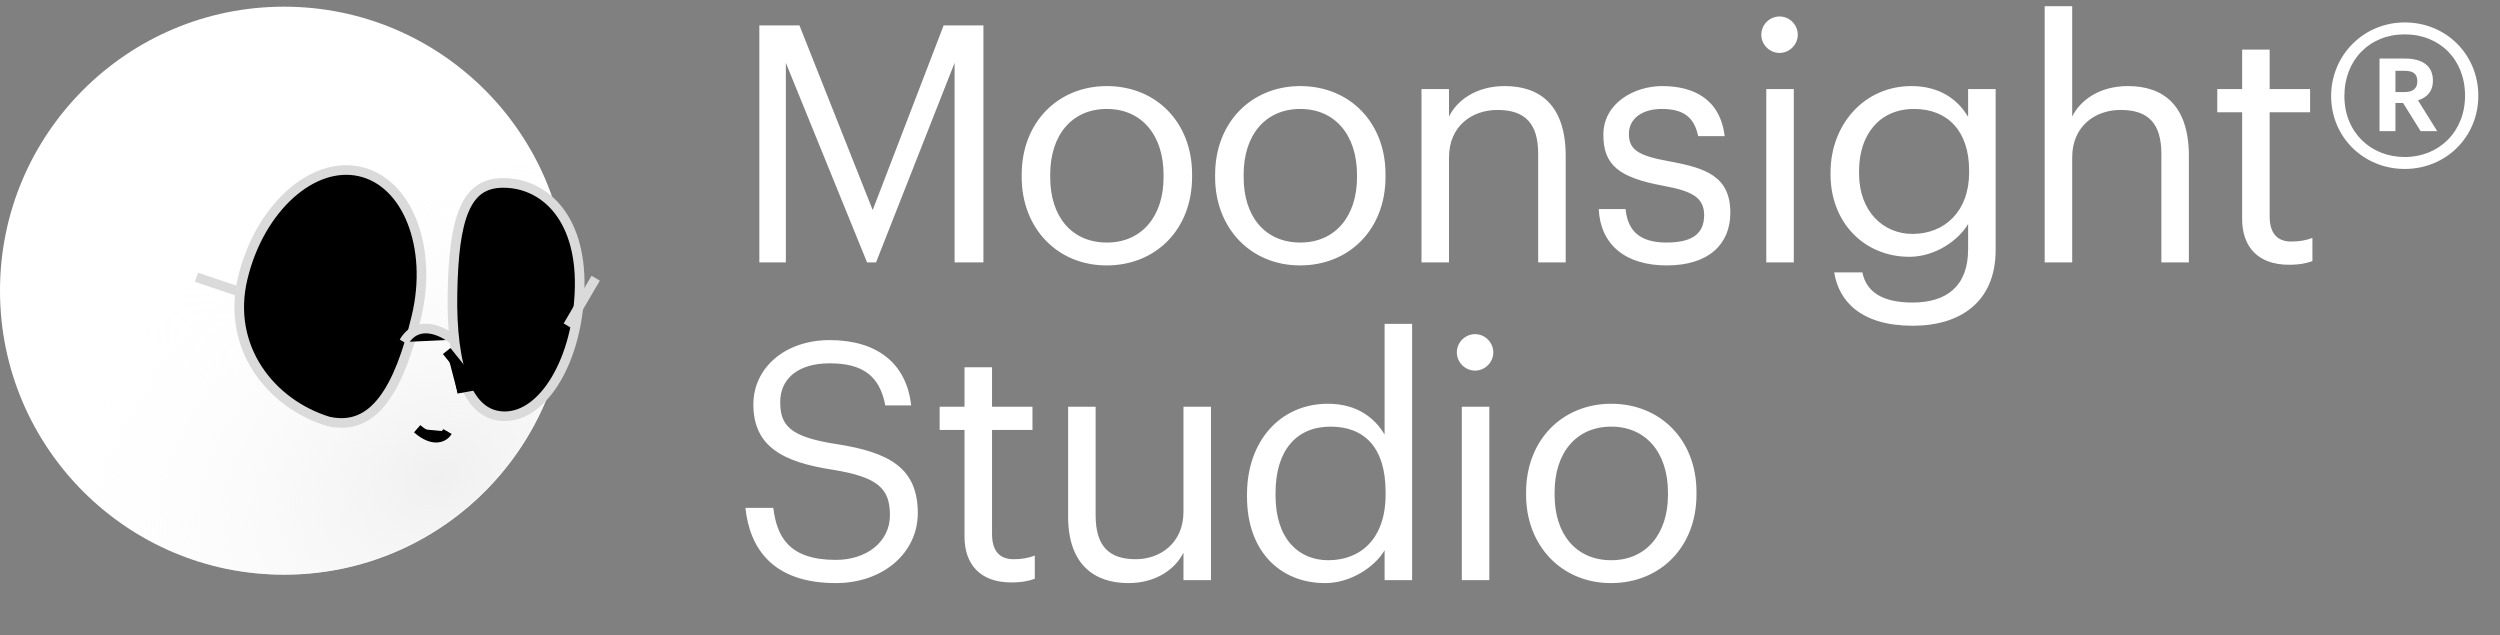 <svg width="181" height="46" viewBox="0 0 181 46" fill="#000" xmlns="http://www.w3.org/2000/svg">
<rect x="0" y="0" width="181" height="46" fill="#808080" stroke="none"/>
<path d="M54.976 19H56.896V4.552L62.776 19H63.424L69.112 4.552V19H71.2V1.84H68.32L63.184 15.208L57.88 1.84H54.976V19ZM80.139 17.56C77.595 17.56 76.035 15.688 76.035 12.832V12.64C76.035 9.76 77.619 7.888 80.139 7.888C82.635 7.888 84.243 9.76 84.243 12.664V12.832C84.243 15.664 82.659 17.56 80.139 17.56ZM80.115 19.216C83.691 19.216 86.307 16.6 86.307 12.808V12.616C86.307 8.848 83.691 6.232 80.139 6.232C76.587 6.232 73.971 8.872 73.971 12.64V12.832C73.971 16.504 76.539 19.216 80.115 19.216ZM94.144 17.56C91.6 17.56 90.04 15.688 90.04 12.832V12.64C90.04 9.76 91.624 7.888 94.144 7.888C96.639 7.888 98.248 9.76 98.248 12.664V12.832C98.248 15.664 96.663 17.56 94.144 17.56ZM94.12 19.216C97.695 19.216 100.311 16.6 100.311 12.808V12.616C100.311 8.848 97.695 6.232 94.144 6.232C90.591 6.232 87.975 8.872 87.975 12.64V12.832C87.975 16.504 90.543 19.216 94.12 19.216ZM102.916 19H104.908V11.392C104.908 9.136 106.564 7.96 108.412 7.96C110.428 7.96 111.364 8.944 111.364 11.152V19H113.356V11.296C113.356 7.648 111.532 6.232 108.94 6.232C106.876 6.232 105.484 7.264 104.908 8.44V6.448H102.916V19ZM120.668 19.216C123.716 19.216 125.276 17.68 125.276 15.4C125.276 12.736 123.452 12.16 120.86 11.68C118.556 11.272 117.932 10.816 117.932 9.688C117.932 8.608 118.868 7.888 120.308 7.888C121.892 7.888 122.66 8.488 122.948 9.856H124.868C124.532 7.144 122.588 6.232 120.332 6.232C118.364 6.232 116.084 7.432 116.084 9.76C116.084 11.944 117.188 12.856 120.452 13.456C122.396 13.816 123.38 14.248 123.38 15.568C123.38 16.912 122.54 17.56 120.644 17.56C118.628 17.56 117.836 16.624 117.692 15.136H115.748C115.868 17.704 117.668 19.216 120.668 19.216ZM127.879 19H129.871V6.448H127.879V19ZM128.839 3.832C129.559 3.832 130.159 3.232 130.159 2.512C130.159 1.792 129.559 1.192 128.839 1.192C128.119 1.192 127.519 1.792 127.519 2.512C127.519 3.232 128.119 3.832 128.839 3.832ZM138.484 23.584C141.988 23.584 144.46 21.808 144.484 18.16V6.448H142.492V8.464C141.772 7.24 140.476 6.232 138.388 6.232C134.932 6.232 132.532 9.064 132.532 12.472V12.64C132.532 16.096 134.956 18.592 138.244 18.592C140.068 18.592 141.772 17.44 142.492 16.216V18.04C142.492 20.728 140.932 21.904 138.46 21.904C136.324 21.904 135.124 21.16 134.836 19.72H132.796C133.132 21.832 134.764 23.584 138.484 23.584ZM138.46 16.936C136.348 16.936 134.596 15.304 134.596 12.568V12.376C134.596 9.736 136.084 7.888 138.58 7.888C141.028 7.888 142.564 9.52 142.564 12.328V12.496C142.564 15.304 140.788 16.936 138.46 16.936ZM148.035 19H150.027V11.392C150.027 9.136 151.683 7.96 153.531 7.96C155.547 7.96 156.483 8.944 156.483 11.152V19H158.475V11.296C158.475 7.648 156.651 6.232 154.059 6.232C151.995 6.232 150.603 7.264 150.027 8.44V0.448H148.035V19ZM165.715 19.168C166.531 19.168 167.011 19.048 167.419 18.904V17.224C166.987 17.392 166.507 17.488 165.883 17.488C164.875 17.488 164.323 16.888 164.323 15.664V8.128H167.251V6.448H164.323V3.592H162.331V6.448H160.531V8.128H162.331V15.856C162.331 17.824 163.435 19.168 165.715 19.168ZM172.278 9.496H173.43V7.456H173.982L175.254 9.496H176.454L175.062 7.264C175.686 7.072 176.142 6.64 176.142 5.848V5.824C176.142 4.744 175.35 4.24 174.126 4.24H172.278V9.496ZM173.43 6.664V5.128H174.102C174.678 5.128 175.014 5.32 175.014 5.872V5.896C175.014 6.4 174.702 6.664 174.102 6.664H173.43ZM174.102 11.368C171.654 11.368 169.734 9.592 169.734 6.952C169.734 4.336 171.558 2.488 174.102 2.488C176.646 2.488 178.47 4.312 178.47 6.928C178.47 9.544 176.574 11.368 174.102 11.368ZM174.102 12.232C177.078 12.232 179.43 9.928 179.43 6.928C179.43 3.976 177.126 1.624 174.102 1.624C171.126 1.624 168.774 4 168.774 6.952C168.774 9.952 171.15 12.232 174.102 12.232ZM60.52 42.216C63.928 42.216 66.448 40.032 66.448 37.152C66.448 33.912 64.432 32.76 60.616 32.16C57.112 31.632 56.488 30.768 56.488 29.088C56.488 27.48 57.712 26.304 60.064 26.304C62.44 26.304 63.688 27.192 64.096 29.352H65.968C65.632 26.304 63.496 24.624 60.064 24.624C56.824 24.624 54.544 26.64 54.544 29.28C54.544 32.328 56.68 33.456 60.28 34.008C63.544 34.536 64.432 35.352 64.432 37.296C64.432 39.24 62.728 40.536 60.52 40.536C57.064 40.536 56.248 38.808 55.984 36.768H53.968C54.28 39.696 55.936 42.216 60.52 42.216ZM73.215 42.168C74.031 42.168 74.511 42.048 74.919 41.904V40.224C74.487 40.392 74.007 40.488 73.383 40.488C72.375 40.488 71.823 39.888 71.823 38.664V31.128H74.751V29.448H71.823V26.592H69.831V29.448H68.031V31.128H69.831V38.856C69.831 40.824 70.935 42.168 73.215 42.168ZM81.698 42.216C83.715 42.216 85.106 41.184 85.683 40.008V42H87.674V29.448H85.683V37.056C85.683 39.312 84.002 40.488 82.227 40.488C80.258 40.488 79.323 39.504 79.323 37.296V29.448H77.331V37.392C77.331 40.848 79.203 42.216 81.698 42.216ZM95.948 42.216C97.772 42.216 99.525 41.064 100.245 39.84V42H102.237V23.448H100.245V31.464C99.525 30.24 98.228 29.232 96.141 29.232C92.684 29.232 90.284 31.944 90.284 35.784V35.976C90.284 39.888 92.66 42.216 95.948 42.216ZM96.165 40.56C94.052 40.56 92.349 39.048 92.349 35.88V35.688C92.349 32.64 93.837 30.888 96.332 30.888C98.781 30.888 100.317 32.4 100.317 35.616V35.808C100.317 39.024 98.493 40.56 96.165 40.56ZM105.835 42H107.827V29.448H105.835V42ZM106.795 26.832C107.515 26.832 108.115 26.232 108.115 25.512C108.115 24.792 107.515 24.192 106.795 24.192C106.075 24.192 105.475 24.792 105.475 25.512C105.475 26.232 106.075 26.832 106.795 26.832ZM116.657 40.56C114.113 40.56 112.553 38.688 112.553 35.832V35.64C112.553 32.76 114.137 30.888 116.657 30.888C119.153 30.888 120.761 32.76 120.761 35.664V35.832C120.761 38.664 119.177 40.56 116.657 40.56ZM116.633 42.216C120.209 42.216 122.825 39.6 122.825 35.808V35.616C122.825 31.848 120.209 29.232 116.657 29.232C113.105 29.232 110.489 31.872 110.489 35.64V35.832C110.489 39.504 113.057 42.216 116.633 42.216Z" fill="white"/>
<circle cx="20.561" cy="21.045" r="20.561" fill="white"/>
<circle cx="20.561" cy="21.045" r="20.561" fill="url(#paint0_radial)"/>
<path d="M41.968 20.765C42.016 18.154 41.326 16.269 40.286 15.044C39.248 13.821 37.842 13.234 36.402 13.244C35.689 13.249 35.135 13.422 34.694 13.735C34.251 14.049 33.893 14.526 33.611 15.188C33.038 16.527 32.808 18.54 32.759 21.215C32.71 23.872 32.978 26.14 33.617 27.729C34.253 29.309 35.22 30.148 36.567 30.139C37.93 30.13 39.248 29.159 40.258 27.452C41.263 25.754 41.92 23.39 41.968 20.765Z" stroke="#DADADA" stroke-width="0.697"/>
<path d="M17.572 20.149C16.375 25.16 19.598 29.232 23.781 30.515C24.631 30.701 25.358 30.639 25.991 30.382C26.63 30.123 27.201 29.654 27.716 28.987C28.754 27.641 29.526 25.54 30.148 22.935C30.758 20.381 30.581 17.924 29.82 16.018C29.059 14.111 27.728 12.788 26.04 12.414C24.351 12.04 22.554 12.671 21.004 14.066C19.455 15.459 18.181 17.596 17.572 20.149Z" stroke="#DADADA" stroke-width="0.697"/>
<circle r="1" transform="matrix(-0.863 -0.505 -0.505 0.863 35.577 23.836)" fill="black"/>
<circle r="1" transform="matrix(-0.863 -0.505 -0.505 0.863 27.518 23.752)" fill="black"/>
<path d="M32.4 31.245C32.18 31.622 31.432 32.108 30.202 31.042" stroke="black" stroke-width="0.697"/>
<path d="M32.339 25.414L34.351 27.916L33.055 28.151" stroke="black" stroke-width="0.697"/>
<path d="M32.818 24.592C32.037 23.947 30.228 23.077 29.242 24.762" stroke="#DADADA" stroke-width="0.697"/>
<line y1="-0.348" x2="3.457" y2="-0.348" transform="matrix(-0.947 -0.321 -0.331 0.944 17.384 21.508)" stroke="#DADADA" stroke-width="0.697"/>
<line y1="-0.348" x2="4" y2="-0.348" transform="matrix(-0.505 0.863 0.863 0.505 43.429 20.319)" stroke="#DADADA" stroke-width="0.697"/>
<defs>
<radialGradient id="paint0_radial" cx="0" cy="0" r="1" gradientUnits="userSpaceOnUse" gradientTransform="translate(31.712 34.636) rotate(154.867) scale(31.179 23.335)">
<stop stop-color="#F0F0F0"/>
<stop offset="1" stop-color="white" stop-opacity="0"/>
</radialGradient>
</defs>
</svg>
